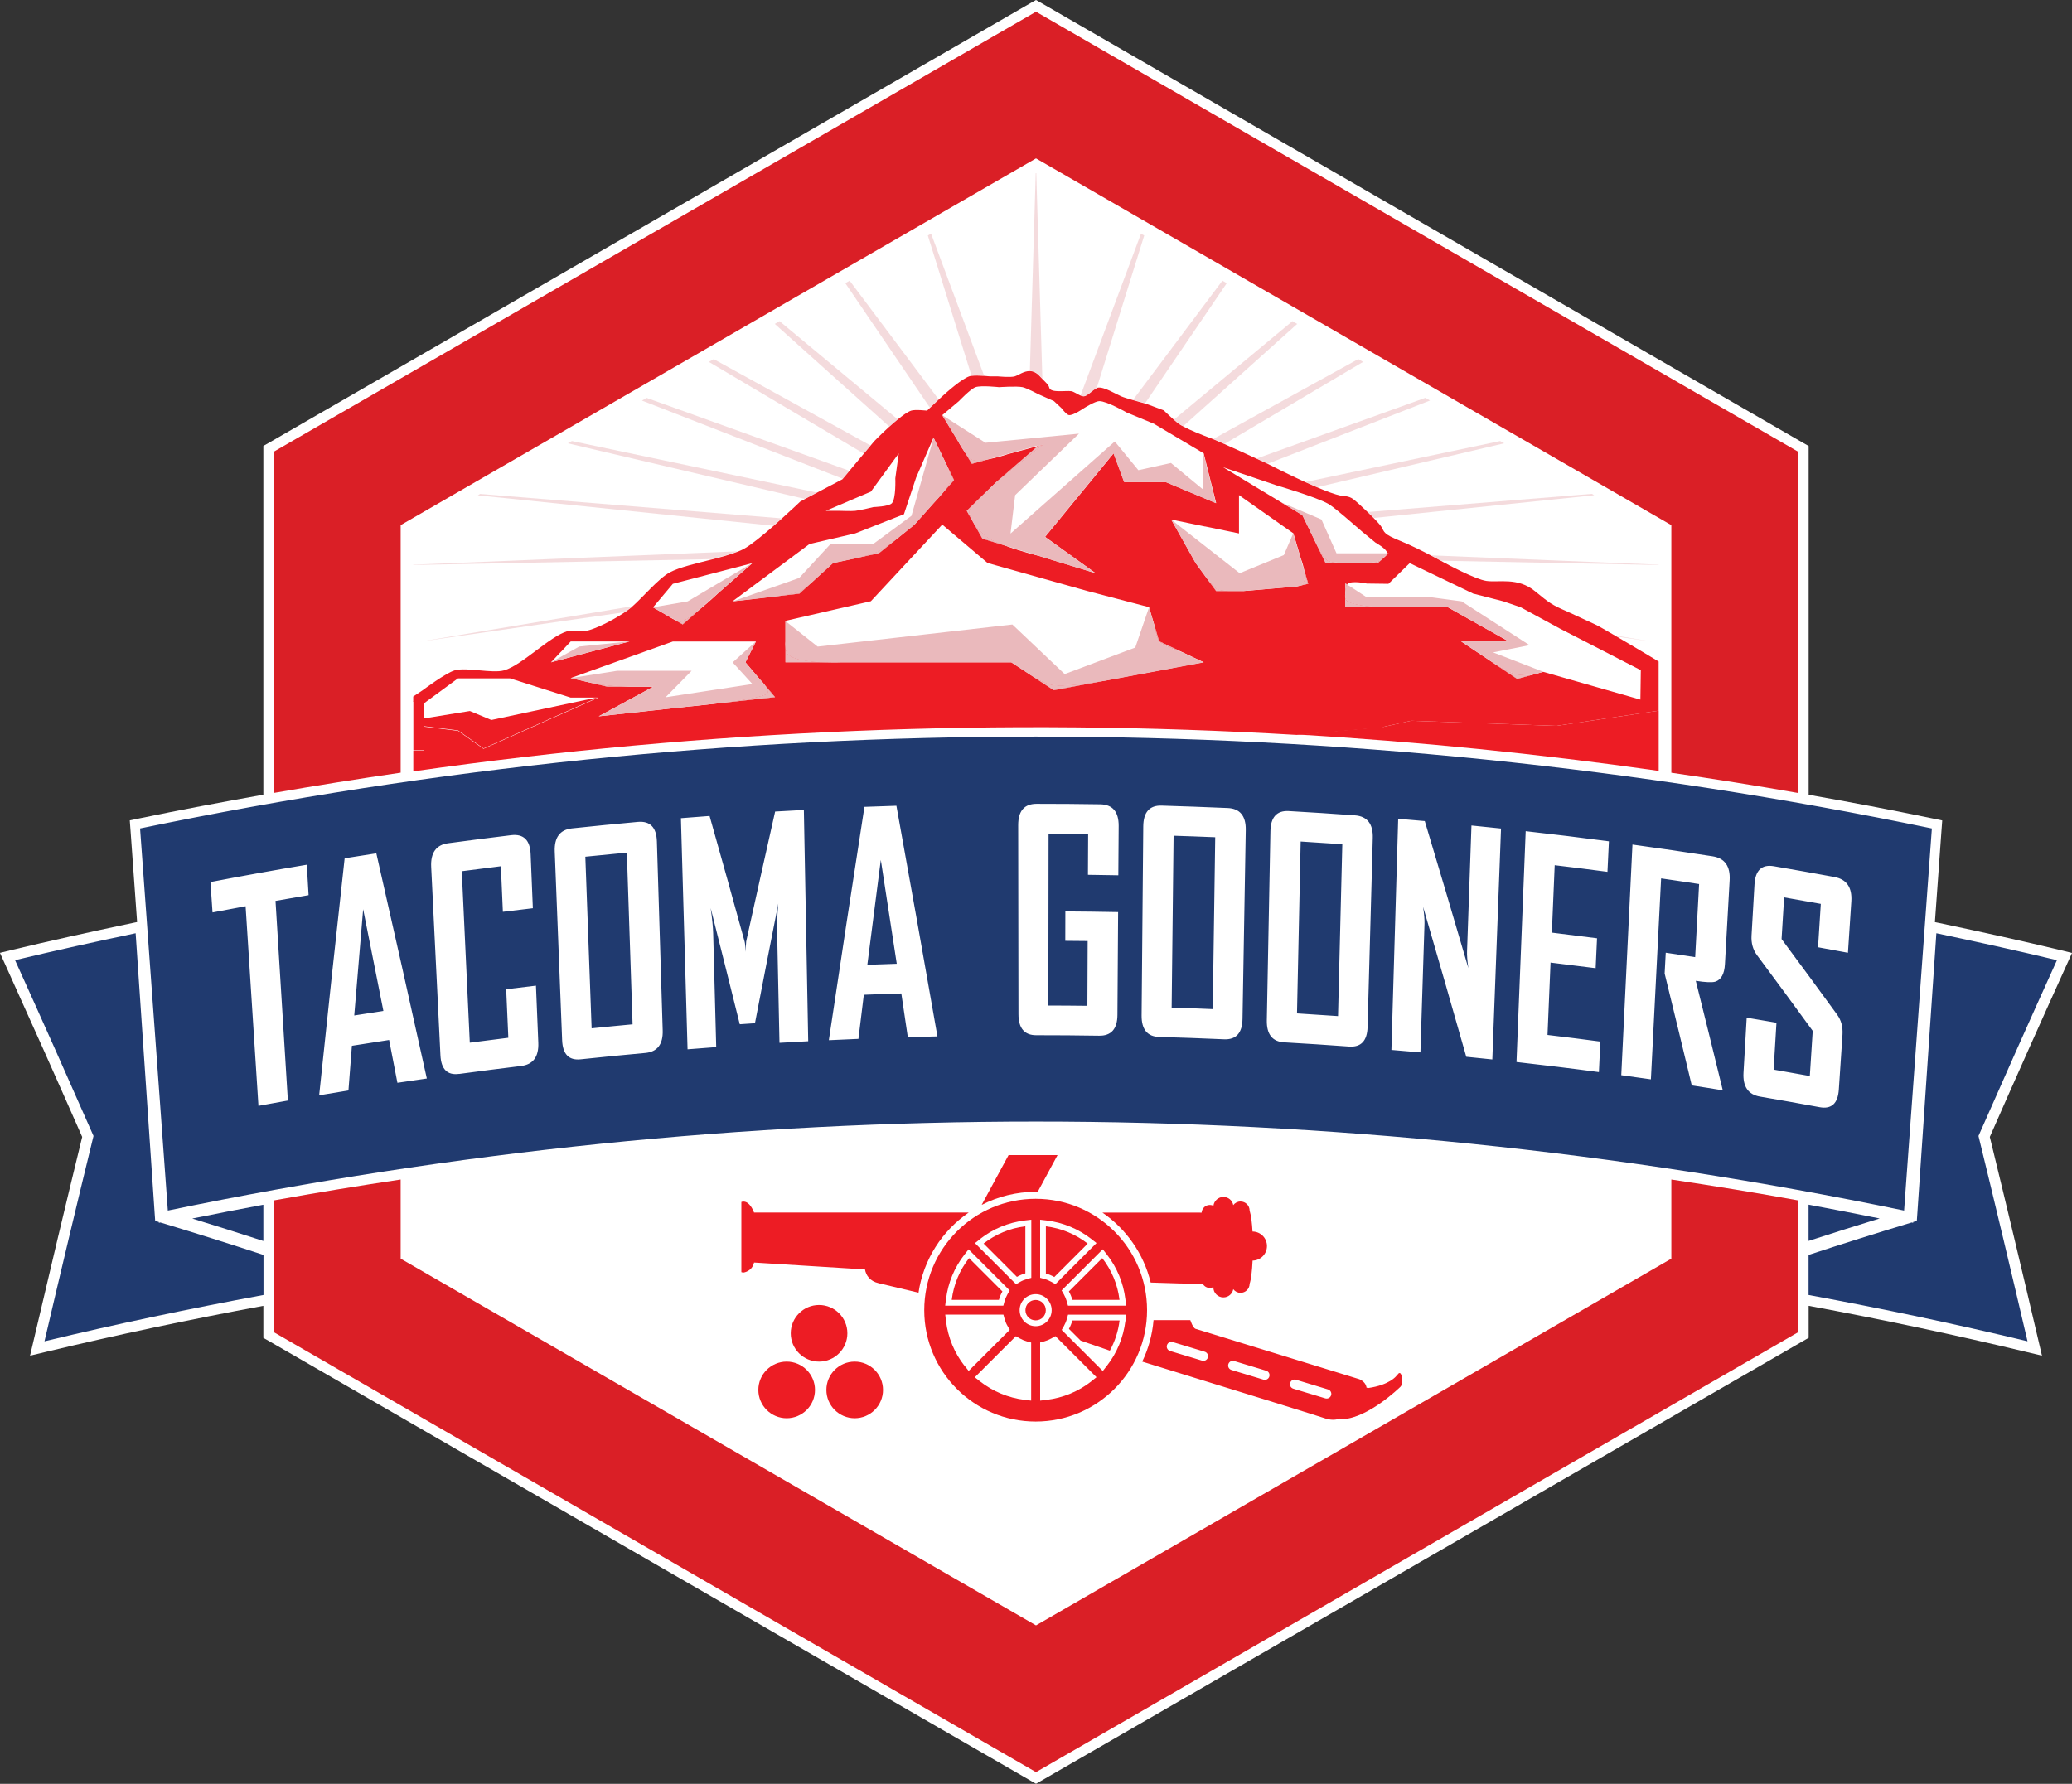 <?xml version="1.0" encoding="UTF-8"?><svg id="a" xmlns="http://www.w3.org/2000/svg" viewBox="0 0 300 258.34"><rect x="0" y="0" width="300" height="258.34" fill="#333333" stroke="none"/><path d="M300,138l-1.81-.44c-5.26-1.26-10.82-2.5-17.5-3.91l-.54-.11c.32-4.41,.63-8.83,.95-13.24l.02-.25c.03-.41,.06-.82,.09-1.23-.41-.09-.83-.17-1.24-.26l-.25-.05c-5.94-1.23-11.89-2.36-17.85-3.41v-50.51l-.74-.42L150.74,.42l-.74-.42-.74,.42L38.87,64.16l-.74,.42v50.51c-5.96,1.06-11.91,2.18-17.85,3.41l-.25,.05c-.41,.09-.83,.17-1.24,.26,.03,.41,.06,.82,.09,1.23l.02,.25c.32,4.41,.63,8.83,.95,13.24l-.54,.11c-6.68,1.41-12.25,2.65-17.51,3.91l-1.81,.44,.77,1.7c3.71,8.2,7.46,16.6,11.14,24.96-2.36,9.66-4.7,19.5-6.98,29.25l-.57,2.43,2.43-.58c10.05-2.41,20.6-4.65,31.35-6.64v4.64l.74,.42,110.39,63.73,.74,.42,.74-.42,110.39-63.73,.74-.42v-4.64c10.76,1.99,21.3,4.23,31.35,6.64l2.43,.58-.57-2.43c-2.25-9.65-4.6-19.49-6.98-29.25,3.66-8.32,7.4-16.72,11.14-24.96l.77-1.7Z" fill="#fff"/><g><path d="M241.99,170.82v11.46l-91.99,53.11-91.99-53.11v-11.46c-6.14,.92-12.28,1.92-18.4,3.03v19.06l110.39,63.73,110.39-63.73v-19.06c-6.12-1.11-12.26-2.11-18.4-3.03Z" fill="#da1f26"/><path d="M58.01,111.91v-35.86L150,22.94l91.99,53.11v35.86c6.14,.89,12.28,1.86,18.4,2.94v-49.41L150,1.7,39.61,65.43v49.41c6.12-1.07,12.26-2.04,18.4-2.94Z" fill="#da1f26"/></g><path d="M293.57,194.25c-10.52-2.53-21.1-4.75-31.71-6.71v-5.8c4.88-1.6,9.76-3.14,14.66-4.62l.26-.08c.07,.02,.15,.03,.22,.05v-.12c.18-.05,.36-.1,.53-.16l.08-1.13c.92-13.51,1.83-27.02,2.75-40.53,5.83,1.23,11.66,2.51,17.46,3.9-3.83,8.45-7.61,16.94-11.36,25.46,2.42,9.9,4.78,19.81,7.1,29.74ZM23.48,177.12l-.26-.08c-.07,.02-.15,.03-.22,.05v-.12c-.18-.05-.36-.1-.53-.16-.03-.38-.05-.75-.08-1.13-.92-13.51-1.83-27.02-2.75-40.53-5.83,1.23-11.66,2.51-17.46,3.9,3.83,8.45,7.61,16.94,11.36,25.46-2.42,9.9-4.78,19.81-7.1,29.74,10.52-2.53,21.1-4.75,31.71-6.71v-5.8c-4.88-1.6-9.76-3.14-14.66-4.62Zm238.38-2.65v5.24c3.42-1.12,6.85-2.19,10.29-3.25-3.43-.69-6.85-1.36-10.29-2Zm-223.73,5.24v-5.24c-3.43,.63-6.86,1.31-10.29,2,3.43,1.06,6.86,2.13,10.29,3.25Zm237.56-4.4h-.02c-82.9-17.18-168.45-17.18-251.35,0h-.02c-1.34-18.44-2.68-36.88-4.02-55.33,85.56-17.74,173.86-17.74,259.43,0-1.34,18.44-2.68,36.89-4.02,55.33Zm-7.64-44.78c.13-2.01-.68-3.19-2.44-3.52-2.92-.54-5.85-1.06-8.77-1.56-1.75-.3-2.69,.58-2.81,2.63-.14,2.47-.29,4.94-.43,7.42-.06,1.08,.2,2.02,.79,2.82,2.71,3.64,5.4,7.3,8.07,10.97l-.42,6.54c-1.75-.32-3.49-.63-5.24-.93,.14-2.27,.28-4.53,.41-6.79-1.44-.25-2.87-.49-4.31-.73-.16,2.65-.31,5.3-.46,7.95-.12,2.03,.68,3.19,2.4,3.48,2.87,.49,5.74,1,8.61,1.53,1.73,.32,2.66-.53,2.79-2.56,.18-2.65,.35-5.29,.53-7.94,.07-1.12-.18-2.08-.76-2.88-2.67-3.68-5.36-7.33-8.06-10.97,.12-2.01,.24-4.02,.37-6.03,1.77,.31,3.54,.62,5.31,.94l-.4,6.28c1.44,.26,2.89,.53,4.33,.8,.16-2.48,.33-4.96,.49-7.45Zm-23.08,26.66c1.49,.23,2.98,.46,4.47,.71-1.29-5.29-2.59-10.58-3.91-15.86,1.43,.22,2.37,.26,2.83,.12,.85-.28,1.31-1.12,1.39-2.53,.23-4.04,.46-8.09,.68-12.13,.12-2.05-.7-3.21-2.46-3.49-3.87-.6-7.73-1.17-11.61-1.7-.54,11.13-1.08,22.27-1.62,33.4,1.43,.2,2.86,.4,4.29,.6,.49-9.7,.99-19.4,1.48-29.1,1.83,.26,3.67,.54,5.5,.82-.19,3.53-.38,7.05-.57,10.58-1.42-.22-2.84-.43-4.26-.64-.05,1-.1,2.01-.16,3.01,1.32,5.4,2.64,10.81,3.93,16.22Zm-20.47-17.79c2.18,.26,4.35,.53,6.53,.81,.07-1.44,.13-2.89,.2-4.33-2.18-.28-4.36-.55-6.54-.82,.14-3.25,.27-6.51,.41-9.76,2.55,.3,5.1,.62,7.64,.96,.07-1.47,.14-2.95,.21-4.42-4.01-.53-8.03-1.02-12.05-1.47-.44,11.14-.88,22.29-1.33,33.43,3.98,.45,7.96,.93,11.93,1.46,.07-1.47,.14-2.95,.21-4.42-2.55-.34-5.1-.66-7.65-.96,.15-3.5,.29-6.99,.44-10.49Zm-12.21,13.64c1.26,.13,2.52,.26,3.78,.39,.42-11.15,.84-22.29,1.26-33.44-1.43-.15-2.85-.3-4.28-.44-.21,6.07-.43,12.14-.64,18.21-.02,.58,.04,1.4,.19,2.44-2.08-7.11-4.18-14.2-6.31-21.29-1.28-.11-2.57-.22-3.85-.33-.33,11.16-.65,22.31-.98,33.47,1.4,.12,2.8,.24,4.2,.36,.2-6.21,.39-12.43,.59-18.64,.02-.58-.05-1.4-.2-2.44,2.11,7.23,4.19,14.47,6.25,21.72Zm-82.5-36.35c-1.54,.05-3.09,.1-4.63,.16-1.75,11.23-3.46,22.46-5.14,33.7v.09c1.42-.07,2.85-.13,4.27-.19,.26-2.13,.52-4.26,.78-6.39,1.81-.07,3.62-.14,5.43-.19,.31,2.11,.63,4.22,.94,6.33,1.43-.04,2.86-.08,4.29-.11-1.95-11.14-3.93-22.27-5.94-33.39Zm-13.4,.61c-1.39,.07-2.77,.15-4.16,.23-1.41,6.26-2.81,12.53-4.19,18.8-.06,.66-.08,1.17-.08,1.53-.04-.81-.09-1.31-.15-1.51-1.67-6.07-3.36-12.13-5.07-18.18-1.39,.1-2.77,.21-4.15,.32,.32,11.16,.64,22.31,.96,33.47,1.38-.11,2.77-.22,4.15-.32l-.44-16.51c-.02-.84-.14-2.05-.36-3.62,1.41,5.6,2.82,11.21,4.21,16.82,.73-.05,1.47-.1,2.2-.15,1.11-5.78,2.24-11.56,3.38-17.33-.14,1.57-.2,2.78-.18,3.65,.12,5.51,.23,11.01,.35,16.52,1.38-.08,2.77-.16,4.16-.23-.21-11.16-.42-22.33-.63-33.49Zm-61.9,6.28c-1.53,.23-3.06,.47-4.59,.72-1.26,11.41-2.49,22.82-3.68,34.23v.09c1.41-.24,2.82-.47,4.23-.7,.17-2.16,.33-4.31,.5-6.47,1.8-.29,3.59-.57,5.39-.84,.4,2.07,.8,4.14,1.2,6.2,1.42-.21,2.84-.42,4.26-.62-2.4-10.88-4.84-21.75-7.31-32.6Zm-14.61,6.89c1.6-.28,3.2-.56,4.8-.83-.09-1.47-.17-2.94-.26-4.41-4.66,.78-9.3,1.62-13.95,2.51,.1,1.47,.2,2.94,.3,4.4,1.59-.31,3.19-.6,4.79-.9,.62,9.64,1.24,19.27,1.86,28.91,1.42-.26,2.84-.52,4.26-.77l-1.79-28.92Zm26.58,25.06c2.99-.4,5.98-.79,8.97-1.15,1.75-.21,2.59-1.33,2.51-3.37-.11-2.76-.23-5.51-.34-8.27-1.44,.17-2.88,.34-4.31,.52,.1,2.34,.2,4.68,.31,7.03-1.86,.23-3.72,.47-5.58,.71-.39-8.28-.77-16.55-1.16-24.83,1.89-.25,3.77-.49,5.66-.72l.29,6.6c1.45-.18,2.89-.35,4.34-.52l-.32-7.82c-.08-2.05-1.02-2.97-2.81-2.76-3.05,.37-6.1,.76-9.14,1.17-1.73,.23-2.55,1.38-2.45,3.43,.45,9.09,.89,18.18,1.34,27.27,.1,2.03,1,2.93,2.7,2.7Zm14.93-4.9c.08,2.04,.97,2.96,2.68,2.78,3.12-.33,6.24-.64,9.36-.92,1.74-.16,2.59-1.25,2.52-3.29l-.84-27.33c-.06-2.05-.98-3-2.76-2.84-3.18,.29-6.36,.6-9.54,.94-1.74,.19-2.57,1.31-2.49,3.36,.36,9.1,.71,18.2,1.07,27.31Zm66.07-3.77c0,2.04,.86,3.06,2.57,3.06,3.03,0,6.07,.02,9.1,.07,1.76,.03,2.65-.98,2.66-3.02,.03-4.96,.07-9.92,.1-14.88-2.55-.05-5.09-.08-7.64-.1,0,1.42,0,2.84-.01,4.26,1.08,0,2.16,.02,3.24,.03-.01,3.13-.03,6.25-.04,9.38-1.88-.02-3.77-.04-5.65-.04,0-8.3,.02-16.6,.03-24.9,1.91,0,3.82,.02,5.73,.04l-.03,5.93c1.47,.02,2.93,.04,4.4,.07,.02-2.38,.03-4.77,.05-7.15,.01-2.05-.88-3.1-2.67-3.13-3.07-.05-6.14-.07-9.21-.07-1.78,0-2.67,1.03-2.67,3.09,.01,9.12,.03,18.24,.04,27.36Zm17.83,.18c-.02,2.04,.83,3.08,2.54,3.13,3.13,.09,6.26,.2,9.39,.34,1.75,.08,2.64-.9,2.68-2.94,.16-9.12,.31-18.24,.47-27.35,.04-2.05-.84-3.13-2.62-3.2-3.19-.14-6.38-.25-9.57-.35-1.75-.05-2.63,.96-2.65,3.01-.08,9.12-.16,18.24-.24,27.36Zm18.13,.71c-.04,2.04,.8,3.1,2.51,3.2,3.13,.18,6.25,.38,9.38,.61,1.75,.13,2.65-.82,2.7-2.86l.75-27.34c.06-2.05-.81-3.15-2.59-3.28-3.18-.23-6.37-.44-9.56-.62-1.74-.1-2.64,.88-2.67,2.94-.17,9.12-.35,18.23-.52,27.35Zm-127.91-1.35c-.97-4.91-1.95-9.82-2.93-14.73-.44,5.13-.87,10.26-1.29,15.39,1.41-.22,2.81-.44,4.22-.66Zm36.08,1.94c-.28-8.29-.55-16.58-.83-24.86-2,.19-4.01,.39-6.01,.59,.3,8.28,.61,16.57,.91,24.85,1.98-.2,3.95-.4,5.93-.58Zm38.25-8.77c-.76-5.02-1.53-10.03-2.31-15.04-.66,5.06-1.3,10.13-1.95,15.19,1.42-.06,2.84-.11,4.26-.15Zm40.08-18.55c-.09,8.3-.19,16.6-.28,24.9,1.98,.06,3.97,.13,5.95,.22,.12-8.3,.24-16.6,.36-24.89-2.01-.08-4.02-.16-6.03-.22Zm24.42,1.24c-2.01-.14-4.02-.27-6.02-.39-.18,8.3-.36,16.59-.53,24.89,1.98,.12,3.96,.25,5.94,.39,.21-8.29,.41-16.59,.62-24.88Z" fill="#203a6f"/><g><path d="M200.24,105.28l4.07-.9,2.54,.09,14.83,.52,3.69,.13,6.62-.99,8.16-1.21v-7.12c-1.24-.75-3.89-2.34-6.05-3.6-.09-.05-.19-.11-.28-.16-1.39-.81-2.51-1.46-2.82-1.59l-4.15-1.92c-2.17-.93-2.52-1.21-4.61-2.92-2.5-2.05-5.25-1.22-7.03-1.48-1.63-.24-5.67-2.41-6.6-2.92-.12-.07-.2-.11-.2-.11,0,0-.5-.27-1.24-.66-1.15-.61-2.92-1.5-4.43-2.11-2.5-1.01-2.27-1.26-2.72-2.02-.15-.25-.59-.74-1.12-1.28-.27-.28-.56-.56-.86-.85-.87-.84-1.77-1.65-2.11-1.9-.68-.5-1.35-.41-1.81-.5-.82-.17-2.06-.63-3.4-1.2-.56-.24-1.14-.49-1.71-.75-2.72-1.24-5.33-2.59-5.33-2.59l-.12-.06c-.24-.11-.83-.39-1.61-.75-1.34-.62-3.21-1.48-4.66-2.12-.66-.29-1.24-.55-1.63-.71-.14-.06-.27-.11-.36-.14-1.17-.43-2.87-1.1-3.99-1.71-.19-.1-.4-.21-.55-.31-.19-.13-.48-.37-.79-.64-.69-.61-1.48-1.38-1.48-1.38l-2.69-1h-.04s-.85-.23-1.73-.48c-.66-.19-1.33-.39-1.68-.54-.83-.35-2.51-1.42-3.4-1.26-.06,.01-.12,.06-.18,.09-.58,.25-1.32,1.15-1.86,1.17-.14,0-.3-.05-.47-.12-.46-.2-.99-.58-1.34-.63-.79-.12-2.97,.29-3.18-.5-.11-.44-.41-.66-1.01-1.28-.11-.12-.22-.22-.35-.37-.51-.56-1-.75-1.46-.76-.85-.02-1.61,.58-2.17,.76-.59,.19-2.5,0-2.5,0h-1.13s-.36-.04-.83-.07c-.59-.04-1.34-.06-1.83,0-.11,.02-.21,.03-.28,.06-1.11,.39-3.07,2.08-4.47,3.39-.54,.5-.97,.92-1.27,1.21-.22,.22-.39,.38-.39,.38,0,0-1.77-.2-2.32,0-.51,.18-1.22,.69-1.95,1.29-.41,.33-.82,.69-1.22,1.05-1.18,1.07-2.17,2.09-2.17,2.09l-.54,.65-.98,1.17-2.09,2.5-.96,1.15v.02l-3.76,1.98-1.74,.92-.63,.34s-1.18,1.13-2.7,2.49c-.39,.35-.79,.7-1.2,1.07-1.57,1.37-3.25,2.74-4.27,3.3-.26,.14-.58,.28-.91,.41-1.04,.41-2.36,.77-3.73,1.12-2.29,.58-4.7,1.13-6.08,1.87-1.61,.86-3.96,3.66-5.44,4.95-.06,.05-.12,.11-.17,.16-.26,.22-.61,.46-.98,.71-1.66,1.11-4.16,2.4-5.66,2.69-.63,.12-1.94-.17-2.55,0-2.6,.74-6.59,4.94-9.19,5.68-1.72,.49-5.43-.49-7.15,0-1.3,.37-4.59,2.84-4.59,2.84l-1.42,.95v.77h1.58v.2l.47-.35,4.43-3.25h7.54l4.38,1.39,4.38,1.39h4.05l-16.66,7.42-3.68-2.6-4.43-.55-.47-.06v3.49h-1.58v2.99c42.39-6.04,85.24-7.81,127.9-5.28l12.49-1.08Zm-39.61-6.83l-8.06,1.5-3.07-2.02h0l-3.07-2.02h-24.5s-1.03,.04-2.35,0h-5.85v-2.23c-.04-.41,0-.77,0-.77v-3l6.18-1.42,6.18-1.42,5.17-5.55,5.17-5.55,3.28,2.78,3.28,2.78,7.19,2.02,7.19,2.02,4.5,1.18,4.5,1.18,1.46,4.94,6.44,3.03-10.85,2.02s-1.18,.24-2.79,.52Zm13.85-22.21l4.91,1.01v-5.55l3.94,2.77,3.94,2.77,1.08,3.65s.29,.76,.46,1.57l.61,2.08-1.66,.39-3.83,.33-3.83,.33h-4.02l-1.48-2.02h0l-1.48-2.03-1.77-3.15-1.77-3.15,4.91,1.01Zm38.89,9.74l2.14,.55,2.14,.55,1.26,.43,1.26,.43,2.83,1.54,2.83,1.54,5.87,3.02,5.87,3.02-.03,2.13-.03,2.13-7.03-2.01-7.03-2.01-1.89,.51h0l-1.89,.51-3.9-2.61c-.09-.06-.15-.1-.15-.1l-4.06-2.71h6.88l-8.78-4.94h-7.45s-.47,.01-1.17,0h-6.28v-3.49l.29,.19s.04-.07,.06-.09c.56-.55,2.79-.06,2.79-.06l3.13,.04,1.54-1.5,1.54-1.5,4.62,2.22,4.62,2.22Zm-28.61-15.71s5.79,1.69,7.55,2.69c.69,.39,2.52,1.97,2.52,1.97l2.4,2.07,1.91,1.57s1.68,.92,1.7,1.54c0,0-.01,.02-.01,.03h.22l-.64,.58c-.07,.07-.13,.12-.13,.12l-.77,.7h-1.44c-1.11,.05-2.34,0-2.34,0,0,0-.59,.02-1.29,0h-2.5l-1.24-2.56c-.26-.51-.44-.91-.44-.91l-1.68-3.47-3.05-1.84h0l-2.69-1.62-5.74-3.47,7.67,2.6Zm-34.52-5.66l-4.35,1.17s-1.48,.5-2.89,.76l-2.28,.63-1.04-1.71c-.61-.84-1.1-1.82-1.1-1.82l-2.14-3.53,2.4-2.02s1.66-1.75,2.4-2.02c.8-.29,3.41,0,3.41,0,0,0,2.57-.18,3.41,0,.61,.13,2.27,1.01,2.27,1.01l2.27,1.01,1.08,1.01s.72,.95,1.08,1.01c.6,.1,2.2-1.01,2.2-1.01,0,0,1.59-1,2.2-1.01,1.07-.02,3.96,1.64,3.96,1.64l3.96,1.64,3.6,2.14,3.6,2.14,1.81,7.22-7.31-3.06h-6l-1.54-4.16-4.96,6.05-4.96,6.05,3.66,2.63,3.66,2.63-8.2-2.5s-2.66-.66-4.91-1.5l-3.28-1-1.14-2.03-.03-.06-1.09-1.94,1.28-1.25c.43-.46,.86-.83,.86-.83l2.14-2.08,6-5.2Zm-27.43,7.98l3.28-1.39,2.02-2.77,2.02-2.77-.5,3.61s.12,2.94-.5,3.61c-.46,.49-2.65,.55-2.65,.55,0,0-1.98,.48-2.65,.55-.53,.06-2.14,0-2.14,0h-2.14l3.28-1.39Zm-5.55,6.18l3.28-.76,3.28-.76,3.53-1.39,3.53-1.39,.88-2.65,.88-2.65,1.26-2.9,1.26-2.9,1.48,3.08s.21,.4,.44,.91l1.05,2.17-1.57,1.77c-.63,.78-1.3,1.46-1.3,1.46l-2.87,3.22-2.57,2.07-2.57,2.07-6.64,1.41-2.44,2.22s-.12,.11-.3,.28l-2.13,1.94-4.67,.54c-.08,0-.11,.01-.13,.01l-4.88,.56,5.59-4.16,5.59-4.16Zm-22.7,9.18l1.43-1.7,1.43-1.7,5.76-1.5,5.76-1.5-5.05,4.44s-1.17,1.12-2.49,2.19l-2.55,2.25-1.1-.63c-.53-.25-1.04-.6-1.05-.6l-2.14-1.24Zm-13.35,6.46l1.42-1.51h8.51l-5.68,1.51-5.68,1.51,1.42-1.51Zm9.41,7.19l3.94-2.14h-6.56l-5.37-1.26,7.4-2.65,7.4-2.65h12.02l-.76,1.51-.76,1.51,2.14,2.52s.39,.37,.71,.83l1.44,1.69-7.99,.87c-2.54,.32-4.78,.52-4.78,.52l-12.77,1.39,3.94-2.14Z" fill="#ed1c24"/><polygon points="68.03 102.97 61.42 104.04 61.42 105.17 61.9 105.23 66.32 105.78 70.01 108.39 86.67 100.96 71.14 104.27 68.03 102.97" fill="#ed1c24"/><path d="M85.3,98.82l-2.69-.63,5.37,1.26h3.28s-2.47-.11-3.28-.2c-.69-.08-2.69-.43-2.69-.43Z" fill="#ed1c24"/><path d="M111.1,100.45c-1.02,.54-4.13,1.03-6.88,1.38l7.99-.87-1.44-1.69c.26,.38,.47,.83,.33,1.18Z" fill="#ed1c24"/><path d="M97.74,89.79l1.1,.63,2.55-2.25c-.97,.79-2.02,1.56-2.77,1.85-.23,.02-.56-.09-.88-.24Z" fill="#ed1c24"/><polygon points="96.69 89.18 94.55 87.95 96.7 89.18 96.69 89.18" fill="#ed1c24"/><polygon points="103.88 85.98 103.88 85.98 108.93 81.54 103.88 85.98" fill="#ed1c24"/><path d="M106.07,87.09l4.88-.56h-.04l-4.84,.56Z" fill="#ed1c24"/><path d="M115.81,85.61c-.97,.44-3.99,.81-4.74,.9l4.67-.54,2.13-1.94c-.5,.45-1.51,1.33-2.06,1.58Z" fill="#ed1c24"/><polygon points="136.65 66.46 136.65 66.46 135.16 63.38 136.65 66.46" fill="#ed1c24"/><path d="M127.24,79.8c-.77,.36-3.3,1.03-3.3,1.03l-3.32,.7,6.64-1.41,2.57-2.07s-1.84,1.39-2.58,1.74Z" fill="#ed1c24"/><polygon points="118.18 83.76 118.17 83.76 120.62 81.54 118.18 83.76" fill="#ed1c24"/><path d="M136.56,71.3l1.57-1.77-1.05-2.17c.31,.68,.65,1.58,.58,2.06-.07,.49-.58,1.22-1.11,1.88Z" fill="#ed1c24"/><path d="M152.2,99.15c-.9-.18-2.7-1.21-2.71-1.21l3.07,2.02,8.06-1.5c-2.73,.47-6.73,1.04-8.43,.69Z" fill="#ed1c24"/><path d="M167.09,90.42s.31,1.98,.73,2.47l-1.46-4.94,.73,2.47Z" fill="#ed1c24"/><path d="M114.11,94.74c-.25-.25-.35-.67-.38-1.05v2.23h5.85c-1.97-.06-4.6-.31-5.47-1.18Z" fill="#ed1c24"/><path d="M171.04,94.4l3.22,1.51-6.44-3.03c.58,.67,3.22,1.51,3.22,1.51Z" fill="#ed1c24"/><polygon points="175.17 69.26 176.07 72.87 174.26 65.65 175.17 69.26" fill="#ed1c24"/><polygon points="147.65 67.1 151.06 64.39 150.24 64.61 144.24 69.81 147.65 67.1" fill="#ed1c24"/><polygon points="172.42 71.34 168.76 69.81 176.07 72.87 172.42 71.34" fill="#ed1c24"/><path d="M140.82,66.57c-.36-.15-.78-.61-1.15-1.12l1.04,1.71,2.28-.63c-.86,.16-1.7,.23-2.17,.04Z" fill="#ed1c24"/><path d="M141.24,72.72l-1.28,1.25,1.09,1.94c-.16-.29-.75-1.38-.68-1.88,.05-.36,.46-.88,.87-1.31Z" fill="#ed1c24"/><polygon points="162 67.73 161.23 65.65 162.76 69.81 162 67.73" fill="#ed1c24"/><path d="M141.09,75.99v-.02l1.14,2.03,3.28,1c-1.11-.41-2.13-.87-2.68-1.31-.45-.36-1.73-1.71-1.73-1.71Z" fill="#ed1c24"/><path d="M188.79,84.16c-.11,.18-.22,.58-.22,.58l-.83,.2,1.66-.39-.61-2.08c.14,.65,.21,1.33,0,1.69Z" fill="#ed1c24"/><path d="M174.6,83.57l1.48,2.02h2.01s-1.37-.05-1.82-.27c-.56-.28-1.65-1.73-1.66-1.75Z" fill="#ed1c24"/><polygon points="188.33 80.9 188.33 80.9 187.25 77.25 188.33 80.9" fill="#ed1c24"/><path d="M190.68,78.98l1.24,2.56h2.5c-.81-.03-1.79-.12-2.22-.39-.5-.31-1.11-1.38-1.52-2.18Z" fill="#ed1c24"/><polygon points="185.51 72.76 188.56 74.6 185.51 72.76 185.51 72.76" fill="#ed1c24"/><path d="M199.54,81.33c-.31,.12-.89,.18-1.49,.21h1.44l.77-.7h0s-.47,.4-.72,.49Z" fill="#ed1c24"/><path d="M200.39,80.71l.64-.58h-.22c-.02,.18-.26,.43-.42,.58Z" fill="#ed1c24"/><path d="M195.05,84.65l-.29-.19v1.74s.03-1.15,.29-1.55Z" fill="#ed1c24"/><polygon points="209.66 87.95 218.43 92.89 214.04 90.42 209.66 87.95" fill="#ed1c24"/><path d="M215.77,95.71l3.9,2.61,1.89-.51s-1.56-.08-2.04-.16c-1.04-.17-3.17-1.56-3.75-1.94Z" fill="#ed1c24"/><path d="M194.76,86.2v1.74h6.28c-1.67-.02-4.7-.17-5.94-.88-.38-.22-.35-.87-.35-.87Z" fill="#ed1c24"/><path d="M240.15,102.92l-8.16,1.21-6.62,.99-3.69-.13-14.83-.52-2.54-.09-4.07,.9-12.49,1.08c17.52,1.04,35,2.8,52.41,5.28v-8.73Z" fill="#ed1c24"/><polygon points="61.42 105.17 61.42 104.04 61.42 101.78 61.42 101.58 59.85 101.58 59.85 108.66 61.42 108.66 61.42 105.17" fill="#ed1c24"/><path d="M113.9,197.19c-2.27,0-4.1,1.84-4.1,4.1s1.84,4.1,4.1,4.1,4.1-1.84,4.1-4.1-1.84-4.1-4.1-4.1Z" fill="#ed1c24"/><path d="M123.75,197.19c-2.27,0-4.1,1.84-4.1,4.1s1.84,4.1,4.1,4.1,4.1-1.84,4.1-4.1-1.84-4.1-4.1-4.1Z" fill="#ed1c24"/><path d="M149.95,173.61c-8.91,0-16.13,7.22-16.13,16.13s7.22,16.13,16.13,16.13,16.13-7.22,16.13-16.13-7.22-16.13-16.13-16.13Zm9.72,7.32l.59,.75c1.47,1.87,2.39,4.11,2.68,6.46l.11,.95h-8.42l-.17-.62c-.1-.36-.25-.71-.43-1.03l-.32-.56,.45-.45,4.83-4.83,.67-.67Zm-9.07-4.29l.94,.11c2.36,.29,4.59,1.21,6.47,2.68l.75,.59-.67,.67-4.83,4.83-.45,.45-.56-.32c-.32-.18-.67-.33-1.03-.43l-.62-.17v-8.42Zm-8.7,2.79c1.87-1.47,4.11-2.39,6.47-2.68l.95-.11v8.42l-.62,.17c-.36,.1-.71,.24-1.03,.43l-.56,.32-.45-.45-4.83-4.83-.67-.67,.75-.59Zm-4.93,8.72c.29-2.36,1.21-4.59,2.68-6.47l.59-.75,.67,.67,4.83,4.83,.45,.45-.32,.56c-.18,.32-.33,.67-.43,1.03l-.17,.62h-8.42l.12-.95Zm2.68,9.65c-1.47-1.87-2.39-4.11-2.68-6.47l-.11-.95h8.42l.17,.62c.1,.36,.24,.71,.43,1.03l.32,.56-.45,.45-5.5,5.5-.59-.75Zm9.66,5.04l-.95-.11c-2.36-.29-4.59-1.21-6.47-2.68l-.75-.59,.67-.67,4.83-4.83,.45-.45,.56,.32c.32,.18,.67,.33,1.03,.43l.62,.17v8.42Zm.64-10.78c-1.28,0-2.32-1.04-2.32-2.32s1.04-2.32,2.32-2.32,2.32,1.04,2.32,2.32-1.04,2.32-2.32,2.32Zm8.06,7.99c-1.87,1.47-4.11,2.39-6.47,2.68l-.94,.11v-8.42l.62-.17c.36-.1,.7-.24,1.03-.43l.56-.32,.45,.45,4.83,4.83,.67,.67-.75,.59Zm4.93-8.72c-.29,2.36-1.21,4.59-2.68,6.47l-.59,.75-5.5-5.5-.45-.45,.32-.56c.18-.32,.33-.67,.43-1.03l.17-.62h8.42l-.11,.95Z" fill="#ed1c24"/><path d="M149.95,188.26c-.82,0-1.48,.66-1.48,1.48s.66,1.48,1.48,1.48,1.47-.66,1.47-1.48-.66-1.48-1.47-1.48Z" fill="#ed1c24"/><path d="M157.48,180.1c-1.71-1.34-3.78-2.23-6.05-2.5v6.83c.43,.12,.84,.29,1.22,.51l4.83-4.83Z" fill="#ed1c24"/><path d="M148.46,184.42v-6.83c-2.27,.27-4.34,1.17-6.05,2.5l4.83,4.83c.38-.22,.79-.39,1.22-.51Z" fill="#ed1c24"/><path d="M137.8,188.25h6.83c.12-.43,.29-.84,.51-1.22l-4.83-4.83c-1.34,1.71-2.23,3.78-2.51,6.05Z" fill="#ed1c24"/><path d="M162.09,188.25c-.27-2.27-1.17-4.34-2.5-6.05l-4.83,4.83c.22,.38,.39,.79,.5,1.22h6.83Z" fill="#ed1c24"/><path d="M166.61,185.74c3.06,.11,5.41,.17,7.07,.17,.15,0,.29-.01,.44-.03,.2,.38,.59,.64,1.05,.64,.19,0,.37-.05,.53-.13,0,.01-.01,.03-.02,.05,0,.8,.65,1.45,1.45,1.45,.72,0,1.31-.51,1.43-1.19,.24,.32,.62,.53,1.05,.53,.73,0,1.32-.59,1.32-1.32,.2-.55,.36-1.84,.43-3.35,1.15-.02,2.08-.95,2.08-2.11s-.93-2.09-2.09-2.1c-.07-1.22-.2-2.32-.42-3.03,0-.73-.59-1.32-1.32-1.32-.43,0-.82,.21-1.05,.53-.12-.68-.71-1.19-1.43-1.19s-1.35,.56-1.44,1.28c-.16-.08-.33-.12-.52-.12-.64,0-1.15,.5-1.19,1.12-.1,0-.2-.01-.3-.01h-14.06c3.44,2.37,5.98,5.96,6.99,10.14Z" fill="#ed1c24"/><path d="M142.14,174.49c2.34-1.2,5-1.89,7.81-1.89,.1,0,.2,0,.3,0l2.87-5.32h-7.09l-3.89,7.2Z" fill="#ed1c24"/><path d="M172.51,191.61l-.17-.43h-5.32c-.18,2.14-.75,4.17-1.64,6.01,16.39,5.06,25.73,7.96,26.29,8.16,.47,.17,.92,.26,1.34,.26,.46,0,.77-.1,.94-.18l.48,.1c3.73-.22,8.19-4.55,8.34-4.7,.16-.16,.23-.47,.23-.47,0,0,.08-1.76-.47-1.49l-.35,.39s-.95,1.32-4.11,1.76l-.22-.07c0-.09-.03-.17-.05-.23-.19-.62-.83-.92-.95-.97h-.03l-.03-.02-23.73-7.3c-.14-.05-.41-.45-.55-.81Zm15.14,8.21l4.63,1.4c.36,.11,.56,.49,.45,.84-.11,.36-.49,.56-.85,.45l-4.63-1.4c-.36-.11-.56-.49-.45-.84,.11-.36,.49-.56,.84-.45Zm-8.95-2.71l4.63,1.4c.36,.11,.56,.48,.45,.84-.11,.36-.48,.56-.85,.45l-4.63-1.4c-.36-.11-.56-.48-.45-.84,.11-.36,.48-.56,.84-.45Zm-3.82-.51c-.11,.36-.48,.56-.84,.45l-4.63-1.4c-.36-.11-.56-.49-.45-.84,.11-.36,.49-.56,.84-.45l4.63,1.4c.36,.11,.56,.49,.45,.84Z" fill="#ed1c24"/><path d="M140.27,175.6h-31.09c-.38-.98-.93-1.59-1.53-1.59-.11,0-.21,.02-.31,.06v10.16c.1,.04,.21,.06,.31,.06,0,0,1.23-.13,1.53-1.45l16.06,1c.14,.82,.68,1.71,2,2l5.75,1.37c.71-4.81,3.43-8.98,7.28-11.62Z" fill="#ed1c24"/><path d="M122.69,193.09c0-2.27-1.84-4.1-4.1-4.1s-4.1,1.84-4.1,4.1,1.84,4.1,4.1,4.1,4.1-1.84,4.1-4.1Z" fill="#ed1c24"/><path d="M160.69,195.61c.73-1.33,1.22-2.81,1.41-4.38h-6.83c-.12,.43-.29,.84-.5,1.22l1.7,1.7,4.23,1.46Z" fill="#ed1c24"/></g><g><path d="M142.48,54.39l-7.67-20.55-.47,.27,6.32,20.29c.49-.07,1.24-.05,1.83,0Z" fill="#eab9bc" opacity=".5"/><path d="M150.57,54.46c.14,.15,.24,.25,.35,.37l-.88-29.74-.04-.02-.04,.02-.85,28.61c.46,.01,.96,.2,1.46,.76Z" fill="#eab9bc" opacity=".5"/><path d="M129.98,60.73l-17.11-14.22-.69,.4,16.58,14.87c.4-.36,.81-.71,1.22-1.05Z" fill="#eab9bc" opacity=".5"/><path d="M135.91,57.85l-12.89-17.2-.63,.36,12.26,18.04c.29-.29,.73-.71,1.27-1.21Z" fill="#eab9bc" opacity=".5"/><polygon points="126.05 64.52 103.34 52.01 102.64 52.41 125.07 65.69 126.05 64.52" fill="#eab9bc" opacity=".5"/><path d="M106.8,79.84l-46.96,1.94v.04l43.23-.85c1.37-.35,2.69-.71,3.73-1.12Z" fill="#eab9bc" opacity=".5"/><polygon points="118.26 71.33 82.8 63.87 82.22 64.2 116.51 72.25 118.26 71.33" fill="#eab9bc" opacity=".5"/><path d="M90.4,88.66c.37-.25,.72-.49,.98-.71,.05-.04,.12-.11,.17-.16l-30.72,5.13,29.57-4.26Z" fill="#eab9bc" opacity=".5"/><path d="M113.18,75.07l-43.66-3.54-.34,.2,42.79,4.41c.41-.36,.82-.72,1.2-1.07Z" fill="#eab9bc" opacity=".5"/><path d="M208.42,81.09s.08,.04,.2,.11l31.53,.62v-.04l-32.97-1.36c.74,.39,1.24,.66,1.24,.66Z" fill="#eab9bc" opacity=".5"/><path d="M198.91,75.01l31.91-3.29-.34-.2-32.42,2.63c.3,.29,.59,.58,.86,.85Z" fill="#eab9bc" opacity=".5"/><path d="M190.73,70.55l27.05-6.35-.58-.33-28.18,5.93c.57,.26,1.15,.52,1.71,.75Z" fill="#eab9bc" opacity=".5"/><path d="M183.57,67.15l23.48-9.15-.67-.39-24.42,8.79c.78,.36,1.37,.64,1.61,.75Z" fill="#eab9bc" opacity=".5"/><path d="M156.93,57.37c.54-.02,1.28-.92,1.86-1.17l6.88-22.09-.47-.27-8.74,23.41c.17,.08,.34,.13,.47,.12Z" fill="#eab9bc" opacity=".5"/><path d="M233.83,92.03c.09,.05,.18,.11,.28,.16l5.07,.73-5.34-.89Z" fill="#eab9bc" opacity=".5"/><path d="M165.77,58.38h.04l11.81-17.37-.63-.36-12.94,17.26c.88,.25,1.73,.47,1.73,.47Z" fill="#eab9bc" opacity=".5"/><path d="M170.76,61.41c.15,.1,.36,.2,.55,.31l16.51-14.81-.69-.4-17.16,14.26c.31,.27,.6,.51,.79,.64Z" fill="#eab9bc" opacity=".5"/><path d="M177.3,64.28l20.06-11.87-.7-.41-20.99,11.57c.4,.16,.97,.41,1.63,.71Z" fill="#eab9bc" opacity=".5"/><polygon points="122.98 68.18 93.62 57.62 92.95 58.01 122.02 69.33 122.98 68.18" fill="#eab9bc" opacity=".5"/><polygon points="91.13 92.89 83.87 93.63 79.77 95.92 85.45 94.4 91.13 92.89" fill="#eab9bc"/><path d="M85.3,98.82l-2.69-.63,5.37,1.26h3.28s-2.47-.11-3.28-.2c-.69-.08-2.69-.43-2.69-.43Z" fill="#eab9bc"/><path d="M111.1,100.45c-1.02,.54-4.13,1.03-6.88,1.38l7.99-.87-1.44-1.69c.26,.38,.47,.83,.33,1.18Z" fill="#eab9bc"/><path d="M104.22,101.83c2.75-.35,5.86-.84,6.88-1.38,.14-.35-.07-.8-.33-1.18l-.71-.83-2.14-2.52,.76-1.51,.76-1.51-3.36,3.03,2.86,3.13-12.57,1.92,3.77-3.84h-10.75l-6.76,1.06,2.69,.63s2,.35,2.69,.43c.81,.09,3.28,.2,3.28,.2h3.28l-3.94,2.14-3.94,2.14,17.55-1.91Z" fill="#eab9bc"/><path d="M97.74,89.79l1.1,.63,2.55-2.25c-.97,.79-2.02,1.56-2.77,1.85-.23,.02-.56-.09-.88-.24Z" fill="#eab9bc"/><polygon points="96.69 89.18 94.55 87.95 96.7 89.18 96.69 89.18" fill="#eab9bc"/><polygon points="103.88 85.98 103.88 85.98 108.93 81.54 103.88 85.98" fill="#eab9bc"/><path d="M96.69,89.18h0l1.05,.6c.32,.15,.65,.26,.88,.24,.75-.29,1.8-1.06,2.77-1.85l2.49-2.19h0l5.05-4.44-9.36,5.55-5.02,.86,2.14,1.24Z" fill="#eab9bc"/><path d="M106.07,87.09l4.88-.56h-.04l-4.84,.56Z" fill="#eab9bc"/><path d="M115.81,85.61c-.97,.44-3.99,.81-4.74,.9l4.67-.54,2.13-1.94c-.5,.45-1.51,1.33-2.06,1.58Z" fill="#eab9bc"/><polygon points="136.65 66.46 136.65 66.46 135.16 63.38 136.65 66.46" fill="#eab9bc"/><path d="M127.24,79.8c-.77,.36-3.3,1.03-3.3,1.03l-3.32,.7,6.64-1.41,2.57-2.07s-1.84,1.39-2.58,1.74Z" fill="#eab9bc"/><polygon points="118.18 83.76 118.17 83.76 120.62 81.54 118.18 83.76" fill="#eab9bc"/><path d="M136.56,71.3l1.57-1.77-1.05-2.17c.31,.68,.65,1.58,.58,2.06-.07,.49-.58,1.22-1.11,1.88Z" fill="#eab9bc"/><path d="M131.95,74.71l-5.52,4.07h-6.18l-4.54,4.92-9.64,3.4,4.84-.55h.04l.13-.02c.75-.09,3.77-.46,4.74-.9,.55-.25,1.56-1.12,2.06-1.58l.3-.28h0l2.44-2.22,3.32-.7s2.54-.67,3.3-1.03c.74-.35,2.58-1.74,2.58-1.74l2.57-2.07,4.17-4.68c.53-.66,1.04-1.39,1.11-1.88,.07-.48-.27-1.38-.58-2.06l-.44-.91h0l-1.48-3.08-3.21,11.33Z" fill="#eab9bc"/><path d="M152.2,99.15c-.9-.18-2.7-1.21-2.71-1.21l3.07,2.02,8.06-1.5c-2.73,.47-6.73,1.04-8.43,.69Z" fill="#eab9bc"/><path d="M167.09,90.42s.31,1.98,.73,2.47l-1.46-4.94,.73,2.47Z" fill="#eab9bc"/><path d="M114.11,94.74c-.25-.25-.35-.67-.38-1.05v2.23h5.85c-1.97-.06-4.6-.31-5.47-1.18Z" fill="#eab9bc"/><path d="M171.04,94.4l3.22,1.51-6.44-3.03c.58,.67,3.22,1.51,3.22,1.51Z" fill="#eab9bc"/><path d="M174.26,95.92l-3.22-1.51s-2.64-.84-3.22-1.51c-.42-.49-.73-2.47-.73-2.47l-.73-2.47-1.99,5.82-10.22,3.84-7.57-7.18-28.19,3.2-4.67-3.7v3.76c.03,.37,.13,.8,.38,1.05,.87,.87,3.49,1.12,5.47,1.18h26.85l3.08,2.02s1.8,1.03,2.71,1.21c1.7,.34,5.7-.23,8.43-.69l13.64-2.54Z" fill="#eab9bc"/><polygon points="175.17 69.26 176.07 72.87 174.26 65.65 175.17 69.26" fill="#eab9bc"/><polygon points="147.65 67.1 151.06 64.39 150.24 64.61 144.24 69.81 147.65 67.1" fill="#eab9bc"/><polygon points="172.42 71.34 168.76 69.81 176.07 72.87 172.42 71.34" fill="#eab9bc"/><path d="M140.82,66.57c-.36-.15-.78-.61-1.15-1.12l1.04,1.71,2.28-.63c-.86,.16-1.7,.23-2.17,.04Z" fill="#eab9bc"/><path d="M141.24,72.72l-1.28,1.25,1.09,1.94c-.16-.29-.75-1.38-.68-1.88,.05-.36,.46-.88,.87-1.31Z" fill="#eab9bc"/><polygon points="162 67.73 161.23 65.65 162.76 69.81 162 67.73" fill="#eab9bc"/><path d="M141.09,75.99v-.02l1.14,2.03,3.28,1c-1.11-.41-2.13-.87-2.68-1.31-.45-.36-1.73-1.71-1.73-1.71Z" fill="#eab9bc"/><path d="M142.1,71.89l-.86,.83c-.41,.44-.82,.95-.87,1.31-.07,.49,.51,1.58,.68,1.88l.03,.06v.02s1.29,1.34,1.74,1.71c.55,.44,1.57,.9,2.68,1.31l13.11,4-3.66-2.63-3.66-2.63,4.96-6.05,4.96-6.05,.77,2.08,.77,2.08h6l3.65,1.53,3.65,1.53-.91-3.61-.9-3.61v5.28l-4.7-3.88-4.72,1.04-3.41-4.16-15.1,13.34,.67-5.56,9.24-8.91-13.54,1.32-6.28-4.01,3.25,5.35c.37,.51,.78,.97,1.15,1.12,.47,.19,1.31,.12,2.17-.04l7.38-2.04-.13,.12,.82-.22-3.41,2.71-3.41,2.71-2.14,2.08Z" fill="#eab9bc"/><path d="M188.79,84.16c-.11,.18-.22,.58-.22,.58l-.83,.2,1.66-.39-.61-2.08c.14,.65,.21,1.33,0,1.69Z" fill="#eab9bc"/><path d="M174.6,83.57l1.48,2.02h2.01s-1.37-.05-1.82-.27c-.56-.28-1.65-1.73-1.66-1.75Z" fill="#eab9bc"/><polygon points="188.33 80.9 188.33 80.9 187.25 77.25 188.33 80.9" fill="#eab9bc"/><path d="M185.9,80.38l-6.41,2.63-9.92-7.77,1.77,3.15,1.77,3.15,1.48,2.03s1.11,1.47,1.66,1.75c.45,.23,1.82,.27,1.82,.27h2.01l7.65-.65,.83-.2s.11-.39,.22-.58c.21-.36,.14-1.05,0-1.69l-.46-1.57h0l-1.08-3.65-1.35,3.12Z" fill="#eab9bc"/><path d="M190.68,78.98l1.24,2.56h2.5c-.81-.03-1.79-.12-2.22-.39-.5-.31-1.11-1.38-1.52-2.18Z" fill="#eab9bc"/><polygon points="185.51 72.76 188.56 74.6 185.51 72.76 185.51 72.76" fill="#eab9bc"/><path d="M199.54,81.33c-.31,.12-.89,.18-1.49,.21h1.44l.77-.7h0s-.47,.4-.72,.49Z" fill="#eab9bc"/><path d="M200.39,80.71l.64-.58h-.22c-.02,.18-.26,.43-.42,.58Z" fill="#eab9bc"/><path d="M193.51,80.13l-2.18-4.9-5.83-2.48,3.05,1.84,2.12,4.37c.41,.79,1.02,1.87,1.52,2.18,.43,.27,1.4,.36,2.22,.39h3.63c.61-.03,1.18-.09,1.49-.21,.24-.09,.72-.49,.72-.49h0l.13-.12c.16-.15,.4-.4,.42-.58h-7.3Z" fill="#eab9bc"/><path d="M195.05,84.65l-.29-.19v1.74s.03-1.15,.29-1.55Z" fill="#eab9bc"/><polygon points="209.66 87.95 218.43 92.89 214.04 90.42 209.66 87.95" fill="#eab9bc"/><path d="M215.77,95.71l3.9,2.61,1.89-.51s-1.56-.08-2.04-.16c-1.04-.17-3.17-1.56-3.75-1.94Z" fill="#eab9bc"/><path d="M194.76,86.2v1.74h6.28c-1.67-.02-4.7-.17-5.94-.88-.38-.22-.35-.87-.35-.87Z" fill="#eab9bc"/><path d="M221.47,93.44l-9.84-6.35-4.62-.62-9.12,.03-2.84-1.85c-.26,.4-.29,1.55-.29,1.55,0,0-.03,.65,.35,.87,1.24,.71,4.26,.85,5.94,.88h8.61l4.39,2.47,4.39,2.47h-6.88l4.06,2.71,.15,.1c.58,.38,2.71,1.77,3.75,1.94,.48,.08,2.04,.16,2.04,.16l1.89-.51-7.27-2.81,5.3-1.05Z" fill="#eab9bc"/></g></svg>